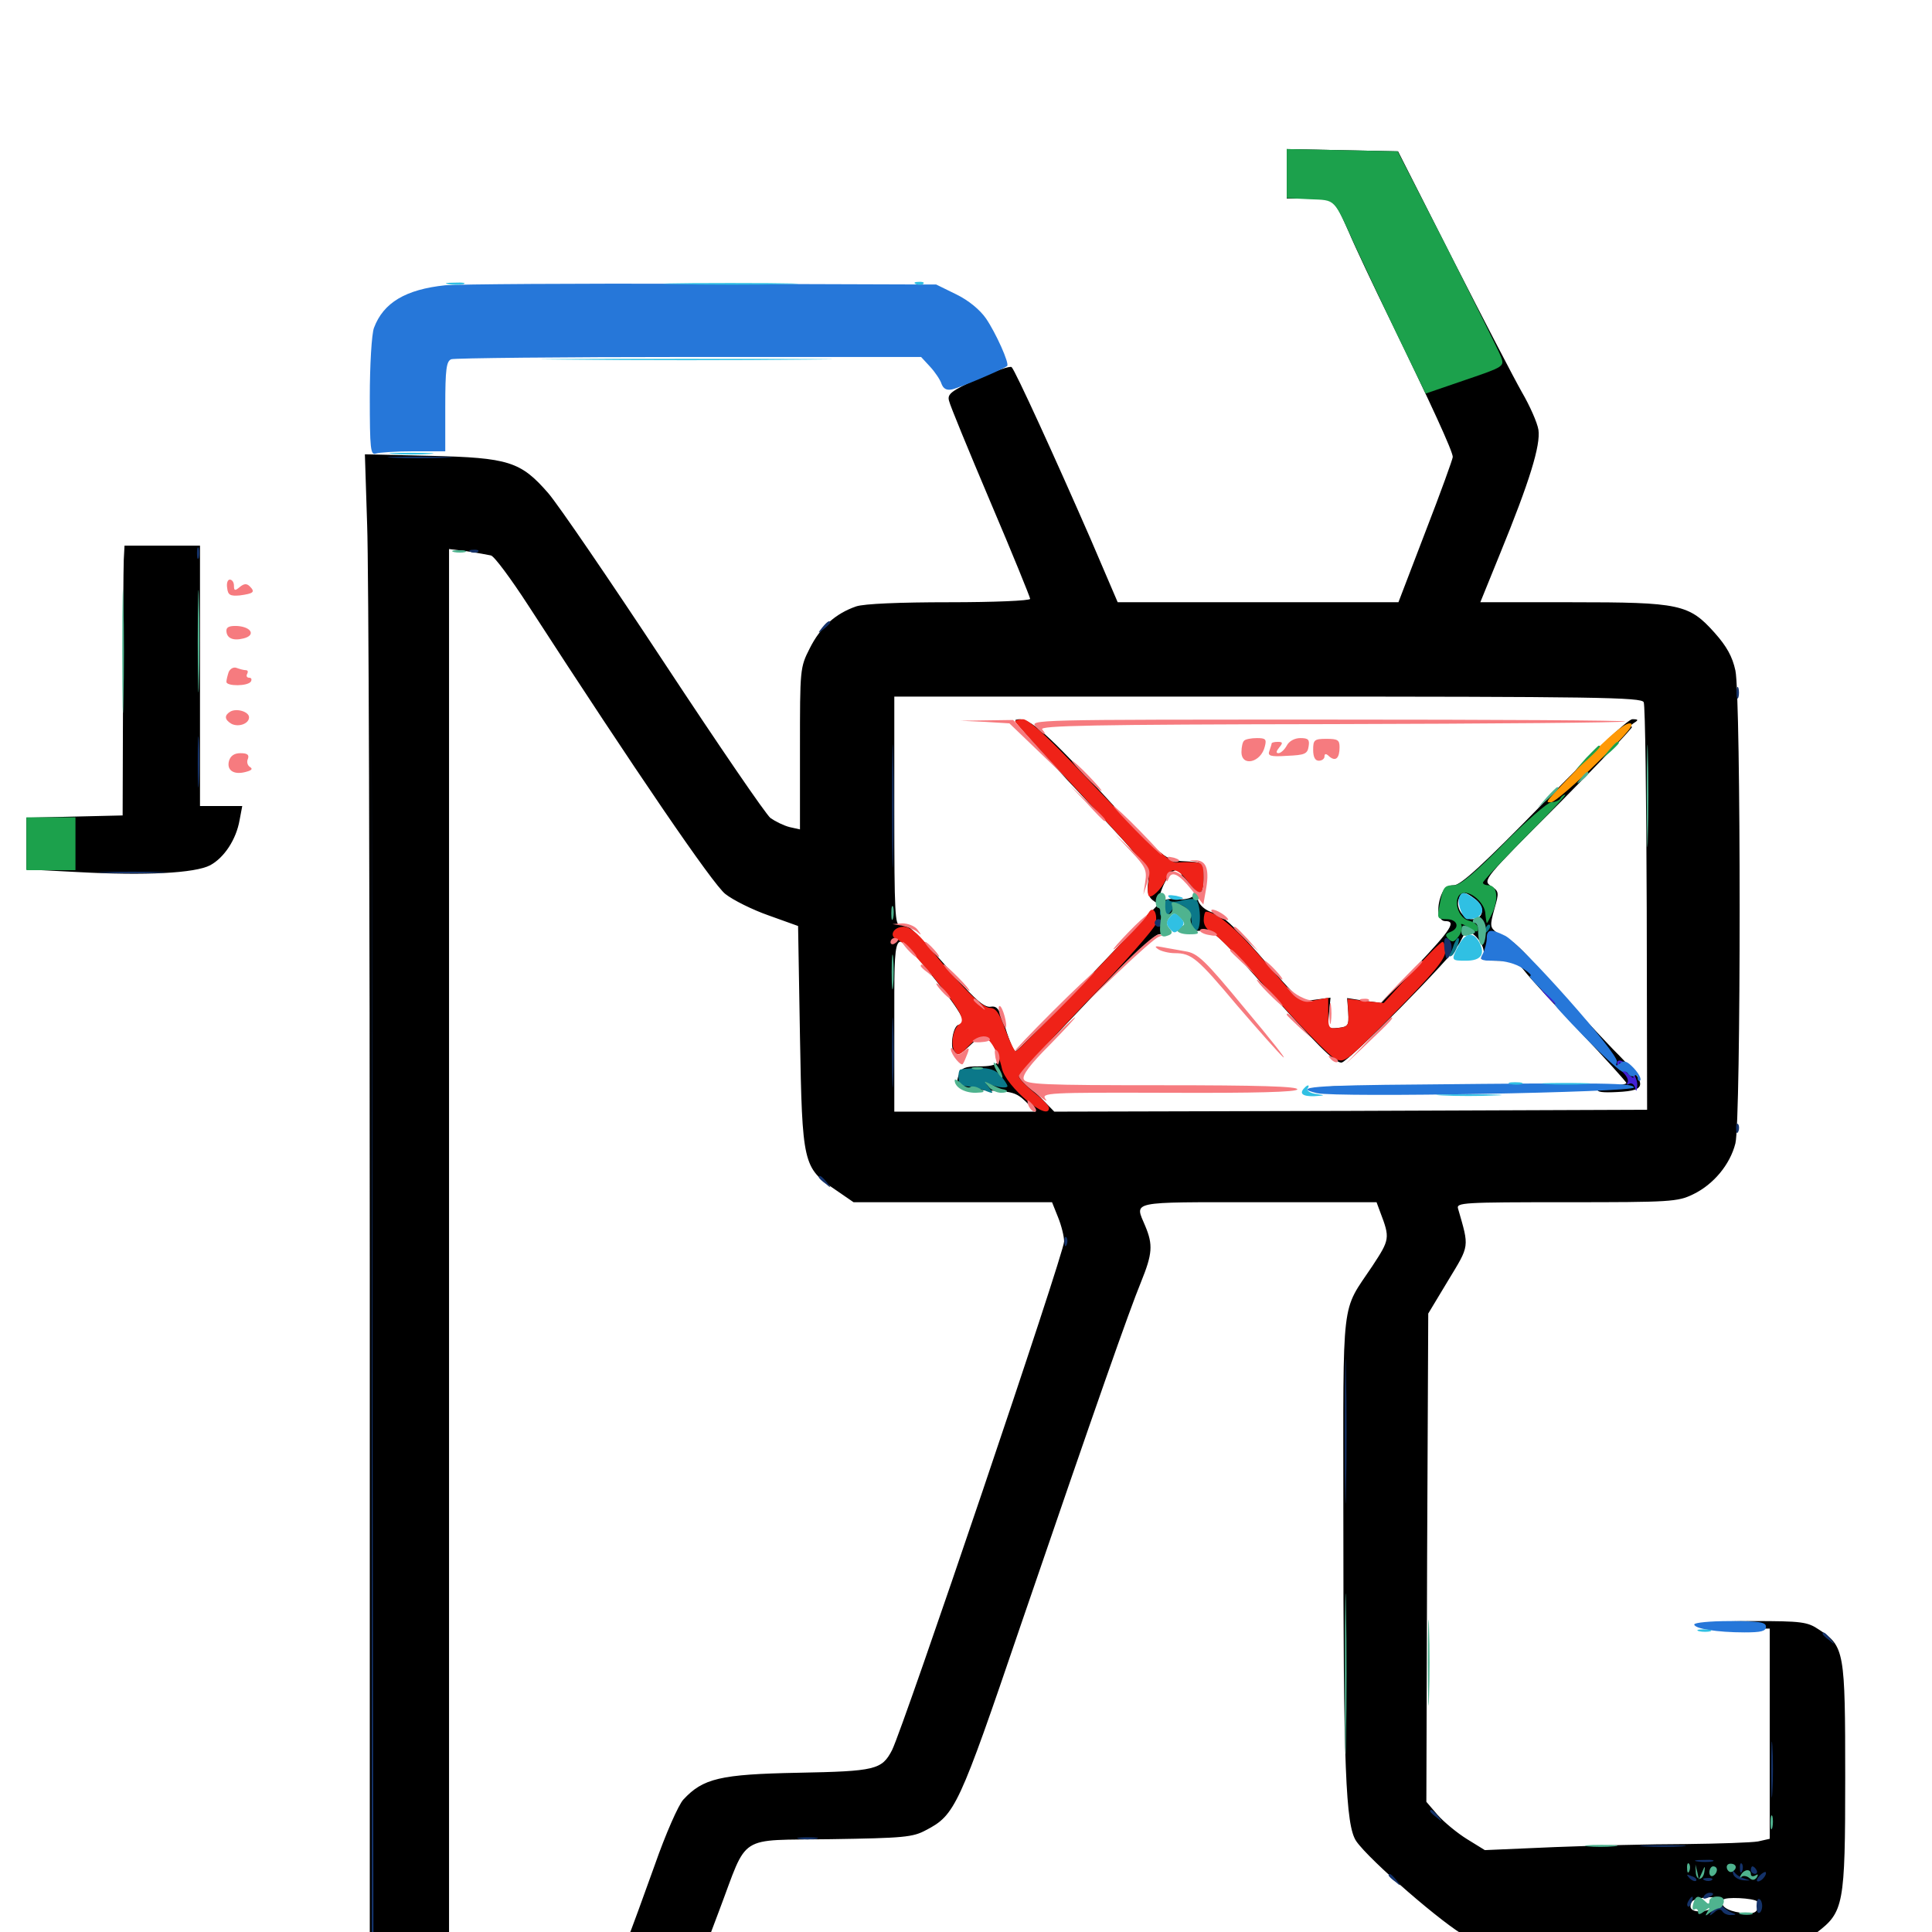 <svg xmlns="http://www.w3.org/2000/svg" viewBox="0 -1000 1000 1000">
	<path fill="#000000" d="M666.016 -909.961V-897.266H677.539C690.625 -897.266 690.43 -897.266 698.242 -879.688C701.172 -872.656 711.133 -851.562 720.312 -832.812C740.43 -791.406 751.953 -766.406 751.953 -763.477C751.953 -762.5 745.703 -745.117 737.891 -725L723.828 -688.281H651.172H578.516L564.453 -721.094C546.289 -762.695 525.586 -808.008 523.633 -809.961C522.852 -810.742 515.039 -808.008 506.25 -804.102C492.383 -797.656 490.234 -796.094 491.211 -792.578C491.602 -790.43 501.367 -766.797 512.695 -740.039C524.023 -713.477 533.203 -690.82 533.203 -690.039C533.203 -689.062 514.453 -688.281 491.406 -688.281C465.43 -688.281 447.266 -687.5 443.164 -686.133C432.422 -682.422 424.609 -675.391 419.141 -664.453C414.062 -654.492 414.062 -653.711 414.062 -612.5V-570.703L408.789 -571.875C405.664 -572.656 401.367 -574.805 398.828 -576.562C396.484 -578.32 371.68 -614.648 343.75 -657.031C315.82 -699.414 288.867 -738.867 283.789 -744.727C269.531 -761.133 263.281 -763.086 222.852 -764.062L188.867 -764.844L190.039 -728.125C190.82 -707.812 191.406 -531.836 191.406 -337.305V16.797H211.914H232.422V-349.609V-715.82L241.797 -714.648C246.875 -713.867 252.344 -712.891 254.102 -712.5C255.859 -712.109 264.648 -700.195 273.633 -686.328C329.297 -600.391 368.945 -542.383 375.391 -537.305C379.297 -534.18 389.453 -529.102 397.852 -526.172L413.086 -520.703L414.062 -463.477C415.234 -397.461 415.625 -395.508 432.422 -384.18L441.797 -377.734H493.164H544.531L547.656 -369.922C549.414 -365.625 550.781 -359.961 550.781 -357.422C550.781 -351.367 467.773 -106.25 461.719 -94.141C456.445 -83.984 453.125 -83.203 413.086 -82.422C372.656 -81.641 363.867 -79.492 353.711 -68.555C351.172 -65.82 344.531 -50.781 338.867 -34.57C333.203 -18.75 326.758 -0.977 324.414 4.688C319.336 17.383 319.531 17.383 344.141 16.406L362.109 15.82L372.266 -11.133C387.5 -51.367 381.055 -47.266 430.078 -48.047C467.773 -48.633 472.461 -49.023 479.297 -52.734C494.336 -60.547 496.289 -64.648 528.125 -158.203C567.773 -274.023 584.375 -321.289 590.625 -336.523C596.484 -350.977 596.875 -355.664 592.773 -365.43C587.305 -378.516 583.594 -377.734 651.172 -377.734H712.5L714.453 -372.461C719.531 -359.18 719.336 -358.398 710.352 -344.727C693.945 -320.117 695.312 -331.25 695.312 -217.188C695.312 -84.57 696.484 -55.273 701.953 -47.07C708.594 -37.305 748.047 -3.125 758.984 2.344L768.945 7.227L850.977 6.641L933.008 6.055L940.234 0.391C954.297 -10.352 955.078 -13.672 955.078 -79.883C955.078 -145.312 954.688 -147.852 941.602 -156.445C935.547 -160.547 932.812 -160.938 907.031 -160.938C890.625 -160.938 878.711 -160.156 877.93 -158.984C877.148 -157.812 883.789 -157.031 896.289 -157.031H916.016V-102.539V-48.242L909.961 -46.875C906.641 -46.289 889.648 -45.703 872.266 -45.508C855.078 -45.508 824.609 -44.727 804.688 -43.945L768.555 -42.383L759.375 -48.047C754.297 -51.172 747.461 -56.836 744.141 -60.547L738.281 -67.383L738.672 -193.75L739.258 -320.117L749.609 -337.305C760.742 -355.664 760.547 -354.102 754.688 -374.414C753.711 -377.539 757.227 -377.734 810.742 -377.734C864.648 -377.734 868.359 -377.93 876.367 -381.836C886.914 -386.914 895.508 -397.266 898.242 -408.203C901.172 -419.727 901.172 -639.453 898.242 -652.93C896.68 -660.156 893.75 -665.43 887.5 -672.461C874.219 -687.305 869.531 -688.281 813.477 -688.281H766.211L776.367 -713.281C791.797 -750.977 797.461 -769.531 796.289 -777.539C795.703 -781.25 791.797 -790.039 787.695 -797.07C783.594 -804.297 767.578 -835.156 751.953 -865.82L723.633 -921.68L694.922 -922.266L666.016 -922.852ZM850.781 -636.523C851.562 -634.961 852.148 -586.719 852.344 -529.492L852.539 -425.586L699.219 -425L545.703 -424.609L536.328 -434.18L526.953 -443.75L561.523 -480.078C581.445 -500.977 597.656 -516.406 599.805 -516.406C602.148 -516.406 603.516 -518.164 603.906 -521.875C604.297 -525.977 605.664 -527.344 609.961 -527.734C614.062 -528.32 615.234 -527.539 615.234 -524.414C615.234 -522.461 614.062 -520.117 612.891 -519.727C609.961 -518.555 615.625 -517.773 623.438 -518.359C627.734 -518.555 632.422 -514.258 652.539 -491.602C681.836 -458.984 690.625 -450 694.336 -450C697.656 -450 751.758 -504.688 755.469 -511.914C759.375 -519.336 759.18 -519.336 762.891 -516.211C767.383 -512.5 769.531 -506.055 766.797 -504.297C765.625 -503.516 769.141 -502.734 774.805 -502.734C783.398 -502.734 785.547 -501.953 789.062 -497.461C791.406 -494.336 804.102 -480.469 817.578 -466.211C830.859 -452.148 841.797 -440.039 841.797 -439.453C841.797 -438.867 838.867 -438.281 835.156 -438.281C831.445 -438.281 827.734 -437.305 827.148 -436.133C826.172 -434.766 829.688 -434.375 837.109 -434.766C853.32 -435.547 853.125 -438.672 834.961 -456.836C826.953 -465.234 812.305 -480.859 802.539 -491.992C783.398 -513.867 779.297 -516.992 780.273 -509.375C780.664 -505.469 779.883 -504.688 776.562 -505.078C771.289 -505.859 769.531 -514.453 774.805 -514.453C778.125 -514.648 778.125 -514.648 774.609 -517.383C771.289 -519.922 771.094 -520.898 773.438 -529.297C775.977 -538.086 775.977 -538.672 771.68 -541.406C767.383 -544.336 767.969 -545.117 807.031 -584.18C828.711 -606.055 845.703 -623.828 844.727 -623.828C843.555 -623.828 844.141 -624.805 845.703 -625.781C848.242 -627.344 848.047 -627.734 844.922 -627.734C842.578 -627.734 825 -611.133 799.219 -584.766C767.773 -552.539 756.055 -541.797 752.539 -541.797C749.414 -541.797 747.266 -540.234 745.898 -536.523C743.359 -529.688 744.336 -523.242 748.047 -523.242C753.906 -523.242 751.172 -518.945 733.203 -500L714.844 -480.859L706.055 -482.031L697.266 -483.398L697.852 -475.977C698.242 -469.141 697.852 -468.555 692.578 -467.969C687.109 -467.383 687.109 -467.383 687.891 -475.391L688.672 -483.594L681.055 -482.617C672.461 -481.445 674.219 -480.078 650.391 -507.422C638.867 -520.508 632.031 -526.758 628.32 -527.539C622.461 -528.711 617.773 -534.766 621.094 -536.914C622.07 -537.5 623.047 -541.602 623.047 -545.898C623.047 -553.906 623.242 -553.711 611.328 -554.297C603.125 -554.688 599.023 -558.203 567.578 -592.578C539.648 -622.852 531.445 -629.492 525.586 -627.344C524.609 -627.148 539.844 -609.57 559.57 -588.672C593.945 -551.953 595.117 -550.391 594.336 -543.75C593.555 -538.867 594.336 -535.938 596.484 -534.18C598.633 -532.422 599.609 -532.227 599.805 -533.789C600.586 -540.43 605.664 -549.609 608.789 -549.609C610.156 -549.609 611.328 -548.828 611.328 -548.047C611.328 -547.07 613.281 -544.336 615.43 -541.992C618.945 -538.281 619.141 -537.109 616.992 -535.742C615.43 -534.766 611.719 -534.18 608.594 -534.57C605.078 -535.156 601.758 -534.18 599.805 -532.227C598.047 -530.469 581.055 -512.5 561.914 -492.383C542.578 -472.266 526.367 -455.859 525.586 -455.859C524.805 -455.859 522.461 -461.133 520.508 -467.578C517.383 -477.734 516.211 -479.492 512.695 -478.906C509.57 -478.516 505.078 -482.227 494.922 -493.945C473.242 -518.75 468.945 -522.852 465.82 -521.484C463.281 -520.508 462.891 -527.93 462.891 -579.883V-639.453H656.25C826.953 -639.453 849.805 -639.062 850.781 -636.523ZM763.867 -534.375C768.945 -530.078 767.773 -524.219 761.914 -524.219C757.227 -524.219 753.32 -530.469 755.078 -534.766C756.641 -538.867 758.398 -538.672 763.867 -534.375ZM478.906 -499.414C497.656 -476.172 501.562 -469.531 496.289 -469.531C493.359 -469.531 491.406 -457.812 493.945 -455.273C495.508 -453.711 497.656 -454.688 501.562 -458.398C508.594 -465.234 510.938 -465.039 514.648 -457.812C518.75 -450 517.188 -448.047 506.641 -448.047C499.414 -448.047 497.656 -447.266 496.289 -443.75C495.312 -441.211 495.117 -438.477 496.094 -437.695C496.875 -436.914 503.711 -435.938 511.523 -435.547C523.828 -435.156 526.172 -434.375 530.859 -429.883L536.133 -424.609H499.414H462.891V-469.531C462.891 -521.094 462.305 -519.922 478.906 -499.414ZM890.234 -31.641C890.82 -35.547 890.039 -35.938 883.008 -35.938C876.367 -35.938 875 -35.352 875 -32.031C875 -27.93 875.195 -27.93 884.375 -27.539C888.477 -27.344 889.844 -28.32 890.234 -31.641ZM895.703 -32.031C895.703 -36.523 895.703 -36.328 893.945 -34.57C891.992 -32.812 892.188 -28.125 894.141 -28.125C894.922 -28.125 895.703 -29.883 895.703 -32.031ZM902.148 -32.617C902.148 -29.492 901.953 -29.492 900.391 -33.008C898.828 -36.719 898.633 -36.719 898.633 -32.812C898.438 -29.883 899.805 -28.32 903.32 -27.734C906.055 -27.148 908.203 -27.539 908.203 -28.32C908.203 -29.297 907.227 -30.078 906.055 -30.078C905.078 -30.078 904.492 -30.859 905.273 -31.836C905.859 -32.812 905.469 -34.18 904.297 -34.961C903.32 -35.547 902.344 -34.57 902.148 -32.617ZM911.719 -29.102C912.305 -29.688 911.719 -31.25 910.352 -32.617C908.398 -34.375 908.203 -34.18 909.375 -31.445C909.961 -29.492 911.133 -28.516 911.719 -29.102ZM888.281 -14.844C887.5 -10.547 875 -8.789 875 -13.281C875 -16.406 876.953 -17.383 884.18 -17.969C887.695 -18.164 888.867 -17.578 888.281 -14.844ZM909.57 -15.82C910.156 -15.234 910.156 -13.281 909.57 -11.719C908.789 -9.766 906.445 -9.18 900.977 -9.961C893.75 -10.938 890.039 -13.672 891.797 -16.602C892.773 -18.359 907.617 -17.578 909.57 -15.82ZM721.289 -436.133L688.477 -437.695H730.469C757.617 -437.891 769.141 -437.305 763.281 -436.328C758.203 -435.352 739.258 -435.352 721.289 -436.133ZM64.062 -710.352C63.867 -706.25 63.672 -674.805 63.672 -640.43L63.477 -577.93L38.672 -577.344L13.672 -576.758V-563.477V-550L40.039 -548.633C75.391 -546.68 100.977 -548.047 108.789 -552.148C116.016 -556.055 122.266 -565.43 124.023 -575.586L125.391 -582.812H114.453H103.516V-650.195V-717.578H83.984H64.453Z"/>
	<path fill="#ff9906" d="M820.703 -606.445C798.242 -583.203 799.609 -584.766 802.93 -584.766C804.492 -584.766 815.234 -593.945 826.758 -605.273C842.969 -621.094 846.875 -625.781 843.359 -625.586C840.43 -625.391 832.617 -618.75 820.703 -606.445Z"/>
	<path fill="#ef2218" d="M525.391 -626.562C525.391 -625.977 541.211 -608.594 560.547 -587.891C594.922 -550.781 595.508 -550 594.336 -542.969C593.75 -538.867 594.141 -535.938 595.117 -535.938C597.461 -535.938 602.539 -541.602 604.102 -546.289C605.859 -551.367 609.961 -550.391 614.844 -543.75C620.703 -535.742 623.047 -536.328 623.047 -545.703C623.047 -552.93 622.656 -553.516 617.773 -553.711C614.648 -553.906 610.742 -553.711 608.789 -553.516C605.273 -553.32 593.359 -564.648 554.297 -605.859C540.82 -619.922 532.031 -627.734 529.492 -627.734C527.148 -627.734 525.391 -627.148 525.391 -626.562ZM594.531 -527.539C592.188 -523.438 527.344 -455.859 525.781 -455.859C525 -455.859 522.656 -460.938 520.312 -467.188C517.188 -475.781 515.43 -478.32 512.305 -478.32C508.203 -478.516 497.656 -489.062 479.688 -511.133C474.805 -517.188 470.703 -520.312 467.773 -520.312C462.109 -520.312 459.766 -515.039 464.844 -513.477C468.75 -512.305 493.164 -483.203 496.68 -475.781C498.242 -472.461 498.242 -470.898 496.68 -469.922C493.359 -467.969 491.797 -459.18 494.141 -455.859C495.703 -453.32 496.875 -453.711 501.172 -458.398C503.906 -461.328 507.422 -463.672 509.18 -463.281C512.5 -462.5 516.797 -455.273 518.555 -447.07C520.508 -437.695 542.969 -418.75 542.969 -426.562C542.969 -427.539 539.453 -431.25 535.156 -434.57C530.859 -438.086 527.344 -441.797 527.344 -442.773C527.344 -443.75 542.969 -460.938 562.109 -481.055C581.445 -500.977 597.461 -519.336 598.047 -521.484C599.414 -527.148 596.875 -531.641 594.531 -527.539ZM623.047 -523.633C623.047 -521.094 624.805 -518.555 627.344 -517.383C629.883 -516.211 643.945 -501.758 658.594 -485.156C673.438 -468.555 687.891 -453.711 690.82 -452.148C695.898 -449.609 696.289 -449.805 722.07 -475.977C741.992 -496.289 748.047 -503.516 748.047 -507.422C748.047 -510.156 747.461 -512.5 746.68 -512.5C745.703 -512.5 738.672 -505.273 730.664 -496.68L716.211 -480.859L706.836 -481.836L697.461 -483.008L697.852 -475.781C698.242 -469.141 697.656 -468.555 692.969 -467.969C687.695 -467.383 687.5 -467.773 687.5 -475.391V-483.594L680.273 -482.227C672.852 -481.055 672.852 -481.055 655.273 -501.562C640.43 -518.945 629.688 -528.125 624.219 -528.125C623.633 -528.125 623.047 -526.172 623.047 -523.633Z"/>
	<path fill="#1ca14c" d="M666.016 -910.156V-897.461L677.93 -896.875C691.602 -896.289 690.039 -897.852 701.367 -872.852C705.859 -863.281 715.82 -841.992 723.633 -825.781L737.891 -796.289L758.398 -803.32C778.516 -810.156 778.711 -810.352 776.953 -815.234C775.977 -817.969 763.477 -842.969 749.414 -870.898L723.438 -921.68L694.727 -922.266L666.016 -922.852ZM832.812 -611.719L829.102 -607.227L833.594 -610.938C835.938 -613.086 837.891 -615.039 837.891 -615.43C837.891 -616.992 836.328 -615.82 832.812 -611.719ZM821.094 -607.812L815.43 -601.367L821.875 -607.031C827.734 -612.5 829.102 -614.062 827.539 -614.062C827.148 -614.062 824.414 -611.133 821.094 -607.812ZM807.617 -586.719C807.031 -585.742 804.883 -584.766 802.93 -584.766C801.172 -584.766 790.039 -575.195 778.32 -563.281C763.672 -548.438 755.859 -541.797 752.734 -541.797C747.461 -541.797 746.875 -541.016 745.117 -531.445C743.75 -524.609 743.945 -524.219 748.828 -524.219C754.492 -524.219 755.859 -519.531 750.586 -517.578C748.047 -516.602 747.852 -515.82 749.805 -513.867C751.758 -512.109 752.734 -512.305 754.883 -515.234C756.445 -517.188 757.031 -519.922 756.445 -521.094C755.664 -522.266 757.227 -521.875 759.961 -519.922C764.062 -517.383 765.039 -517.188 765.039 -519.531C765.039 -521.094 762.891 -522.852 760.352 -523.438C753.32 -525.195 751.562 -538.086 758.398 -537.891C762.695 -537.695 768.164 -532.227 768.75 -527.734C768.945 -525.195 769.336 -522.852 769.531 -522.266C769.531 -521.68 770.898 -524.219 772.656 -527.93C775.781 -535.352 774.805 -541.797 770.312 -541.797C768.75 -541.797 767.578 -542.383 767.578 -543.164C767.578 -543.945 777.539 -554.492 789.453 -566.602C801.562 -578.711 810.938 -588.672 810.156 -588.672C809.375 -588.672 808.203 -587.891 807.617 -586.719ZM13.672 -563.281V-549.609H26.367H39.062V-563.281V-576.953H26.367H13.672Z"/>
	<path fill="#143269" d="M203.516 -763.086C196.289 -763.477 202.734 -763.672 217.773 -763.672C232.812 -763.672 238.672 -763.281 230.859 -763.086C223.047 -762.695 210.742 -762.695 203.516 -763.086ZM101.953 -713.672C101.953 -710.938 102.344 -709.961 102.93 -711.328C103.32 -712.5 103.32 -714.844 102.93 -716.211C102.344 -717.383 101.953 -716.406 101.953 -713.672ZM243.75 -714.258C242.188 -714.844 242.773 -715.43 244.922 -715.43C247.07 -715.625 248.242 -715.039 247.461 -714.453C246.875 -713.867 245.117 -713.672 243.75 -714.258ZM425.586 -675.195C423.047 -672.07 423.242 -671.875 426.367 -674.414C428.125 -675.781 429.688 -677.344 429.688 -677.734C429.688 -679.297 428.125 -678.32 425.586 -675.195ZM898.828 -641.406C898.828 -638.672 899.219 -637.695 899.805 -639.062C900.195 -640.234 900.195 -642.578 899.805 -643.945C899.219 -645.117 898.828 -644.141 898.828 -641.406ZM461.719 -582.812C461.719 -554.297 462.109 -542.773 462.305 -557.031C462.695 -571.094 462.695 -594.531 462.305 -608.789C462.109 -622.852 461.719 -611.328 461.719 -582.812ZM102.344 -605.273C102.344 -593.555 102.539 -588.867 102.93 -595.117C103.32 -601.367 103.32 -610.938 102.93 -616.602C102.539 -622.266 102.344 -617.188 102.344 -605.273ZM192.383 -301.172V15.82L211.523 16.016H230.469L211.914 15.43L193.359 14.648L192.773 -301.562L192.383 -617.969ZM54.297 -548.242C46.484 -548.438 52.734 -548.828 68.359 -548.828C83.984 -548.828 90.234 -548.438 82.617 -548.242C74.805 -547.852 61.914 -547.852 54.297 -548.242ZM597.656 -522.266C597.656 -521.289 598.633 -520.312 599.609 -520.312C600.781 -520.312 601.562 -521.289 601.562 -522.266C601.562 -523.438 600.781 -524.219 599.609 -524.219C598.633 -524.219 597.656 -523.438 597.656 -522.266ZM747.656 -508.398C748.438 -503.32 748.828 -502.734 750.391 -505.469C752.344 -508.984 751.172 -514.453 748.438 -514.453C747.461 -514.453 747.266 -511.719 747.656 -508.398ZM461.719 -454.883C461.719 -438.867 462.109 -432.422 462.305 -440.82C462.695 -449.219 462.695 -462.305 462.305 -470.117C462.109 -477.93 461.719 -471.094 461.719 -454.883ZM898.633 -415.625C898.633 -413.477 899.219 -412.891 899.805 -414.453C900.391 -415.82 900.195 -417.578 899.609 -418.164C899.023 -418.945 898.438 -417.773 898.633 -415.625ZM423.828 -390.625C423.828 -390.234 425.391 -388.672 427.344 -387.305C430.273 -384.766 430.469 -384.961 427.93 -388.086C425.391 -391.211 423.828 -392.188 423.828 -390.625ZM550.977 -357.031C550.977 -354.883 551.562 -354.297 552.148 -355.859C552.734 -357.227 552.539 -358.984 551.953 -359.57C551.367 -360.352 550.781 -359.18 550.977 -357.031ZM696.094 -259.57C696.094 -226.367 696.484 -212.305 696.68 -228.711C697.07 -244.922 697.07 -272.266 696.68 -289.258C696.484 -306.25 696.094 -292.969 696.094 -259.57ZM943.359 -154.297C943.359 -153.906 944.922 -152.344 946.875 -150.977C949.805 -148.438 950 -148.633 947.461 -151.758C944.922 -154.883 943.359 -155.859 943.359 -154.297ZM916.797 -83.789C916.797 -70.898 916.992 -65.82 917.383 -72.656C917.773 -79.297 917.773 -89.844 917.383 -96.094C916.992 -102.148 916.797 -96.68 916.797 -83.789ZM740.234 -62.5C740.234 -62.109 741.797 -60.547 743.75 -59.18C746.68 -56.641 746.875 -56.836 744.336 -59.961C741.797 -63.086 740.234 -64.062 740.234 -62.5ZM413.672 -48.242C411.133 -48.633 413.086 -49.023 417.969 -49.023C422.852 -49.023 424.805 -48.633 422.461 -48.242C419.922 -47.852 416.016 -47.852 413.672 -48.242ZM851.172 -44.336C845.508 -44.727 849.609 -44.922 860.352 -44.922C871.094 -44.922 875.781 -44.727 870.703 -44.336C865.625 -43.945 856.836 -43.945 851.172 -44.336ZM878.516 -36.523C875.977 -36.914 877.539 -37.305 881.836 -37.305C886.133 -37.5 888.086 -37.109 886.328 -36.523C884.375 -36.133 880.859 -36.133 878.516 -36.523ZM900.586 -32.812C900.586 -30.664 901.172 -30.078 901.758 -31.641C902.344 -33.008 902.148 -34.766 901.562 -35.352C900.977 -36.133 900.391 -34.961 900.586 -32.812ZM906.25 -32.031C906.25 -31.055 907.227 -30.078 908.398 -30.078C909.375 -30.078 909.766 -31.055 909.18 -32.031C908.594 -33.203 907.617 -33.984 907.031 -33.984C906.641 -33.984 906.25 -33.203 906.25 -32.031ZM897.07 -30.078C897.461 -28.516 899.805 -26.953 902.539 -26.758C906.25 -26.562 906.445 -26.562 903.32 -27.539C901.172 -28.125 898.633 -29.492 897.852 -30.859C896.68 -32.227 896.484 -32.031 897.07 -30.078ZM910.547 -28.906C909.18 -27.344 908.984 -26.172 909.961 -26.172C911.914 -26.172 914.844 -29.883 913.867 -31.055C913.477 -31.25 911.914 -30.469 910.547 -28.906ZM718.75 -29.297C718.75 -28.906 720.312 -27.344 722.266 -25.977C725.195 -23.438 725.391 -23.633 722.852 -26.758C720.312 -29.883 718.75 -30.859 718.75 -29.297ZM874.414 -27.93C872.656 -29.883 872.852 -30.078 875.586 -28.906C877.539 -28.32 878.516 -27.148 877.93 -26.562C877.344 -25.977 875.781 -26.562 874.414 -27.93ZM882.422 -26.758C880.859 -27.344 881.445 -27.93 883.594 -27.93C885.742 -28.125 886.914 -27.539 886.133 -26.953C885.547 -26.367 883.789 -26.172 882.422 -26.758ZM881.836 -18.359C881.25 -17.188 882.031 -16.992 883.594 -17.578C887.109 -18.945 887.695 -20.312 884.961 -20.312C883.789 -20.312 882.422 -19.531 881.836 -18.359ZM874.023 -16.211C873.242 -15.039 873.047 -13.867 873.633 -13.281C874.023 -12.695 875 -13.672 875.586 -15.43C876.953 -18.75 875.781 -19.336 874.023 -16.211ZM909.18 -13.477C909.18 -10.938 909.766 -9.375 910.742 -9.961C911.523 -10.352 912.109 -11.914 912.109 -13.477C912.109 -15.039 911.523 -16.602 910.742 -16.992C909.766 -17.578 909.18 -16.016 909.18 -13.477ZM886.719 -11.914C884.375 -8.008 884.375 -7.812 887.305 -10.156C889.258 -11.914 890.625 -12.109 891.602 -10.547C892.188 -9.57 894.336 -8.594 896.094 -8.789C898.828 -8.789 898.828 -9.18 896.484 -9.961C894.922 -10.547 892.578 -12.109 891.406 -13.477C889.844 -15.625 888.867 -15.234 886.719 -11.914ZM322.07 15.43C321.094 14.453 324.219 14.258 328.711 14.844C336.719 15.625 336.719 15.82 330.273 16.406C326.758 16.797 323.047 16.406 322.07 15.43Z"/>
	<path fill="#f67b7f" d="M117.578 -695.703C117.969 -691.992 119.141 -691.406 124.023 -691.797C131.25 -692.773 132.227 -693.555 129.297 -696.484C127.734 -698.047 126.367 -698.047 124.023 -696.094C121.68 -694.141 121.094 -694.141 121.094 -696.875C121.094 -698.633 120.117 -700 118.945 -700C117.773 -700 117.188 -698.047 117.578 -695.703ZM117.188 -673.633C117.188 -669.727 120.508 -668.164 125.977 -669.531C132.422 -671.094 130.273 -675.391 123.047 -675.977C119.141 -676.172 117.188 -675.586 117.188 -673.633ZM118.359 -652.148C117.773 -650.391 117.188 -648.047 117.188 -647.07C117.188 -644.727 128.32 -644.727 129.883 -647.266C130.469 -648.438 130.078 -649.219 128.906 -649.219C127.734 -649.219 127.344 -650.195 127.93 -651.172C128.516 -652.344 128.32 -653.125 127.148 -653.125C126.172 -653.125 124.023 -653.711 122.461 -654.297C120.898 -654.883 119.141 -653.906 118.359 -652.148ZM125 -650.391C125 -650.781 124.219 -651.172 123.047 -651.172C122.07 -651.172 121.094 -650.195 121.094 -649.023C121.094 -648.047 122.07 -647.656 123.047 -648.242C124.219 -648.828 125 -649.805 125 -650.391ZM119.141 -631.641C116.016 -629.688 116.211 -627.539 119.727 -625.391C123.438 -623.438 128.906 -625.391 128.906 -628.711C128.906 -631.641 122.461 -633.594 119.141 -631.641ZM509.766 -626.367L522.461 -625.586L537.109 -611.523L551.758 -597.461L538.086 -612.305L524.414 -627.344L510.742 -627.148L497.07 -626.953ZM536.133 -623.828C540.039 -619.531 542.773 -618.359 539.453 -622.461C537.695 -624.414 565.625 -625 688.672 -625.195C772.07 -625.391 840.625 -625.977 841.211 -626.562C841.797 -627.148 772.656 -627.539 687.5 -627.539C533.984 -627.539 532.812 -627.539 536.133 -623.828ZM643.945 -616.602C643.164 -616.016 642.578 -613.281 642.578 -610.742C642.578 -602.93 652.734 -605.273 654.688 -613.672C655.664 -617.383 655.078 -617.969 650.586 -617.969C647.656 -617.969 644.531 -617.383 643.945 -616.602ZM666.016 -614.062C664.844 -611.914 662.891 -610.156 661.719 -610.156C660.352 -610.156 660.547 -611.133 662.109 -613.086C664.062 -615.43 664.062 -616.016 661.328 -616.016C659.57 -616.016 658.203 -615.625 658.203 -615.234C658.203 -614.844 657.617 -613.086 657.031 -611.328C656.055 -608.789 657.422 -608.203 666.211 -608.789C675.391 -609.18 676.758 -609.766 677.344 -613.672C677.93 -617.188 677.148 -617.969 673.047 -617.969C670.117 -617.969 667.188 -616.406 666.016 -614.062ZM679.688 -611.914C679.688 -608.203 680.664 -606.25 682.617 -606.25C684.18 -606.25 685.547 -607.227 685.547 -608.398C685.547 -609.961 686.328 -610.156 688.086 -608.398C691.406 -605.664 693.359 -607.617 693.359 -613.281C693.359 -616.992 692.383 -617.578 686.523 -617.578C680.273 -617.578 679.688 -616.992 679.688 -611.914ZM118.555 -606.25C117.188 -601.367 120.898 -598.828 126.953 -600.391C130.078 -601.172 131.055 -601.953 129.492 -602.93C128.125 -603.711 127.539 -605.664 128.32 -607.227C129.102 -609.375 127.93 -610.156 124.414 -610.156C121.289 -610.156 119.336 -608.789 118.555 -606.25ZM561.523 -598.438C565.625 -594.141 569.531 -590.625 570.117 -590.625C570.703 -590.625 567.578 -594.141 563.477 -598.438C559.375 -602.734 555.469 -606.25 554.883 -606.25C554.297 -606.25 557.422 -602.734 561.523 -598.438ZM562.5 -584.375C567.188 -579.102 571.289 -575 571.68 -575C573.242 -575 571.68 -576.758 563.086 -584.766L553.711 -593.555ZM587.891 -570.117C594.727 -563.086 600.977 -557.422 601.367 -557.422C601.953 -557.422 596.68 -563.086 589.844 -570.117C583.008 -577.148 576.758 -582.812 576.367 -582.812C575.781 -582.812 581.055 -577.148 587.891 -570.117ZM585.547 -559.18C592.773 -551.562 593.75 -549.609 592.773 -543.555L591.797 -536.914L593.945 -543.555C595.898 -550 595.703 -550.586 586.523 -559.18L577.148 -568.164ZM605.078 -555.078C606.055 -554.102 608.203 -553.516 609.57 -553.906C611.133 -554.492 610.156 -555.273 607.617 -556.055C604.297 -556.836 603.516 -556.641 605.078 -555.078ZM618.75 -554.102C622.266 -553.32 623.047 -551.953 623.047 -545.508C623.047 -536.328 620.898 -535.938 614.648 -543.945C609.766 -550.195 603.32 -550.781 603.711 -545.312C603.711 -543.359 604.102 -543.359 604.883 -545.312C606.445 -549.414 610.156 -547.656 616.602 -539.648L622.852 -531.836L624.023 -538.477C626.172 -549.609 624.609 -554.492 619.141 -554.688C614.844 -554.883 614.844 -554.688 618.75 -554.102ZM626.953 -528.711C626.953 -527.93 629.102 -526.172 631.836 -524.805C634.57 -523.633 636.328 -523.438 635.547 -524.414C633.984 -526.953 626.953 -530.469 626.953 -528.711ZM583.984 -517.383C579.297 -512.5 575.781 -508.594 576.367 -508.594C576.953 -508.594 581.25 -512.5 585.938 -517.383C590.625 -522.266 594.141 -526.172 593.555 -526.172C592.969 -526.172 588.672 -522.266 583.984 -517.383ZM466.797 -520.898C469.531 -520.312 473.047 -518.945 474.609 -517.773C477.148 -515.625 477.148 -515.82 474.805 -518.945C473.438 -520.703 469.922 -522.07 466.992 -522.07L461.914 -521.68ZM621.094 -518.359C621.094 -517.578 623.242 -516.406 625.977 -516.016C628.516 -515.43 630.273 -515.625 629.883 -516.406C628.516 -518.555 621.094 -520.312 621.094 -518.359ZM638.672 -519.727C638.672 -519.336 641.602 -516.602 645.117 -513.281L651.367 -507.617L645.703 -514.062C640.234 -519.922 638.672 -521.289 638.672 -519.727ZM579.102 -498.438L561.523 -480.273L579.102 -497.07C588.867 -506.445 598.047 -514.453 599.609 -515.039C602.148 -516.016 602.148 -516.211 599.609 -516.211C597.852 -516.406 588.672 -508.203 579.102 -498.438ZM460.938 -512.305C460.938 -513.477 461.914 -514.453 462.891 -514.453C464.062 -514.453 464.844 -514.062 464.844 -513.672C464.844 -513.086 464.062 -512.109 462.891 -511.523C461.914 -510.938 460.938 -511.328 460.938 -512.305ZM469.727 -508.594C471.68 -506.445 473.633 -504.688 474.219 -504.688C474.805 -504.688 473.633 -506.445 471.68 -508.594C469.727 -510.742 467.773 -512.5 467.188 -512.5C466.602 -512.5 467.773 -510.742 469.727 -508.594ZM481.445 -508.594C483.398 -506.445 485.352 -504.688 485.938 -504.688C486.523 -504.688 485.352 -506.445 483.398 -508.594C481.445 -510.742 479.492 -512.5 478.906 -512.5C478.32 -512.5 479.492 -510.742 481.445 -508.594ZM599.609 -508.594C601.172 -507.617 605.078 -506.641 608.008 -506.641C616.797 -506.641 619.727 -504.102 640.234 -479.688C650.977 -467.188 661.719 -455.078 664.062 -452.93C666.602 -450.781 657.812 -461.914 644.531 -477.734C623.438 -503.32 619.922 -506.641 613.477 -507.617C609.57 -508.398 604.297 -509.18 601.562 -509.766C597.852 -510.547 597.266 -510.156 599.609 -508.594ZM636.719 -508.008C636.719 -507.617 639.648 -504.883 643.164 -501.562L649.414 -495.898L643.75 -502.344C638.281 -508.203 636.719 -509.57 636.719 -508.008ZM658.203 -497.852C660.742 -495.117 663.281 -492.969 663.672 -492.969C664.258 -492.969 662.695 -495.117 660.156 -497.852C657.617 -500.586 655.078 -502.734 654.688 -502.734C654.102 -502.734 655.664 -500.586 658.203 -497.852ZM724.609 -491.602L713.867 -480.273L725.195 -491.016C735.547 -500.781 737.305 -502.734 735.742 -502.734C735.547 -502.734 730.469 -497.656 724.609 -491.602ZM476.562 -500C476.562 -499.609 478.125 -498.047 480.078 -496.68C483.008 -494.141 483.203 -494.336 480.664 -497.461C478.125 -500.586 476.562 -501.562 476.562 -500ZM494.141 -493.945C497.852 -490.234 501.172 -487.109 501.758 -487.109C502.344 -487.109 499.805 -490.234 496.094 -493.945C492.383 -497.656 489.062 -500.781 488.477 -500.781C487.891 -500.781 490.43 -497.656 494.141 -493.945ZM544.727 -476.367C533.398 -465.039 524.609 -455.859 525.195 -455.859C525.977 -455.859 535.547 -465.039 546.875 -476.367C558.203 -487.695 566.797 -496.875 566.406 -496.875C565.82 -496.875 556.055 -487.695 544.727 -476.367ZM656.25 -486.133C659.961 -482.422 663.281 -479.297 663.867 -479.297C664.453 -479.297 661.914 -482.422 658.203 -486.133C654.492 -489.844 651.172 -492.969 650.586 -492.969C650 -492.969 652.539 -489.844 656.25 -486.133ZM487.305 -487.109C489.258 -484.961 491.211 -483.203 491.797 -483.203C492.383 -483.203 491.211 -484.961 489.258 -487.109C487.305 -489.258 485.352 -491.016 484.766 -491.016C484.18 -491.016 485.352 -489.258 487.305 -487.109ZM668.75 -485.742C670.898 -483.203 674.414 -481.445 676.562 -481.445C680.469 -481.641 680.469 -481.836 676.758 -482.617C674.609 -483.203 671.094 -484.961 668.945 -486.914C665.039 -490.039 665.039 -490.039 668.75 -485.742ZM503.906 -482.422C503.906 -482.031 505.469 -480.469 507.422 -479.102C510.352 -476.562 510.547 -476.758 508.008 -479.883C505.469 -483.008 503.906 -483.984 503.906 -482.422ZM688.086 -475.391C688.086 -470.508 688.477 -468.555 688.867 -471.094C689.258 -473.438 689.258 -477.344 688.867 -479.883C688.477 -482.227 688.086 -480.273 688.086 -475.391ZM704.688 -481.836C703.125 -482.422 703.711 -483.008 705.859 -483.008C708.008 -483.203 709.18 -482.617 708.398 -482.031C707.812 -481.445 706.055 -481.25 704.688 -481.836ZM517.969 -473.242C519.141 -470.117 520.312 -467.578 520.508 -467.969C521.68 -469.141 518.945 -479.297 517.383 -479.297C516.602 -479.297 516.797 -476.562 517.969 -473.242ZM666.016 -474.805C666.016 -474.414 668.945 -471.68 672.461 -468.359L678.711 -462.695L673.047 -469.141C667.578 -475 666.016 -476.367 666.016 -474.805ZM541.406 -459.18C533.789 -451.367 527.344 -444.141 527.344 -442.969C527.344 -441.797 531.055 -437.891 535.742 -434.375C540.234 -430.664 542.773 -429.297 541.211 -431.055C538.672 -434.375 541.992 -434.57 604.688 -434.375C650.391 -434.18 671.094 -434.766 671.484 -436.133C672.07 -437.695 651.172 -438.281 601.758 -438.281C539.062 -438.281 531.055 -438.672 529.883 -441.406C529.102 -443.555 533.203 -449.023 543.164 -458.984C550.977 -466.992 557.031 -473.438 556.445 -473.438C556.055 -473.438 549.219 -466.992 541.406 -459.18ZM708.008 -461.328L696.289 -449.023L708.594 -460.742C719.922 -471.484 721.68 -473.438 720.117 -473.438C719.922 -473.438 714.453 -467.969 708.008 -461.328ZM504.297 -461.914C507.422 -464.062 511.133 -464.062 512.305 -462.305C512.891 -461.328 510.742 -460.742 507.422 -460.547C503.516 -460.352 502.539 -460.938 504.297 -461.914ZM492.188 -456.836C492.383 -453.906 497.656 -447.656 498.438 -449.414C499.023 -450.195 500 -452.734 500.781 -454.688C501.953 -457.812 501.562 -458.008 498.828 -455.859C496.289 -453.516 495.508 -453.711 493.945 -456.055C492.969 -457.617 492.188 -458.008 492.188 -456.836ZM515.234 -452.539C516.211 -448.438 516.602 -448.047 517.188 -450.781C517.578 -452.734 517.188 -455.078 516.016 -456.25C514.844 -457.422 514.648 -456.25 515.234 -452.539ZM688.867 -451.758C687.109 -453.711 687.305 -453.906 690.039 -452.734C691.992 -452.148 692.969 -450.977 692.383 -450.391C691.797 -449.805 690.234 -450.391 688.867 -451.758ZM532.422 -427.539C533.203 -425.977 534.57 -424.609 535.547 -424.609C536.719 -424.609 536.523 -425.781 535.156 -427.539C533.789 -429.102 532.422 -430.469 532.031 -430.469C531.641 -430.469 531.836 -429.102 532.422 -427.539Z"/>
	<path fill="#0b7889" d="M601.953 -531.836C598.047 -525.781 602.148 -522.656 606.25 -528.516C608.789 -532.031 610.156 -532.617 612.891 -530.859C614.648 -529.688 616.406 -527.539 616.406 -525.977C616.602 -524.414 616.797 -522.07 616.992 -520.898C616.992 -519.531 618.164 -518.359 619.141 -518.359C622.07 -518.359 621.484 -533.594 618.75 -534.57C617.383 -534.961 613.867 -534.57 610.938 -533.789C608.008 -533.008 605.469 -533.203 605.078 -534.18C604.688 -535.156 603.32 -534.18 601.953 -531.836ZM768.75 -518.945C767.578 -516.211 767.773 -516.016 769.727 -517.773C771.094 -519.141 771.68 -520.703 771.094 -521.289C770.508 -521.875 769.336 -520.898 768.75 -518.945ZM752.539 -511.133C751.953 -509.18 750.977 -506.836 750.391 -505.859C749.805 -504.883 750.391 -504.688 751.367 -505.273C753.516 -506.641 756.25 -514.453 754.688 -514.453C754.102 -514.453 753.32 -512.891 752.539 -511.133ZM496.875 -446.289C495.508 -444.922 496.094 -438.281 497.656 -438.086C503.516 -437.5 507.422 -436.523 510.742 -435.156C514.258 -433.789 514.453 -433.984 511.719 -437.305C509.961 -439.453 509.766 -440.43 511.133 -439.453C514.844 -437.305 521.484 -436.328 521.484 -437.891C521.289 -438.672 519.922 -441.016 517.969 -443.164C515.625 -446.094 512.305 -447.266 506.25 -447.266C501.562 -447.07 497.461 -446.68 496.875 -446.289Z"/>
	<path fill="#4fb38f" d="M234.961 -714.258C233.008 -714.844 234.18 -715.234 237.305 -715.234C240.625 -715.234 241.992 -714.844 240.82 -714.258C239.453 -713.867 236.719 -713.867 234.961 -714.258ZM63.281 -662.891C63.281 -634.375 63.672 -622.852 63.867 -637.109C64.258 -651.172 64.258 -674.609 63.867 -688.867C63.672 -702.93 63.281 -691.406 63.281 -662.891ZM102.344 -667.773C102.344 -644.141 102.734 -634.766 102.93 -646.875C103.32 -658.984 103.32 -678.32 102.93 -689.844C102.734 -701.367 102.344 -691.406 102.344 -667.773ZM852.344 -587.695C852.344 -564.062 852.734 -554.688 852.93 -566.797C853.32 -578.906 853.32 -598.242 852.93 -609.766C852.734 -621.289 852.344 -611.328 852.344 -587.695ZM818.164 -597.07C815.625 -593.945 815.82 -593.75 818.945 -596.289C822.07 -598.828 823.047 -600.391 821.484 -600.391C821.094 -600.391 819.531 -598.828 818.164 -597.07ZM800.586 -587.305L795.898 -581.836L801.367 -586.523C806.25 -591.016 807.617 -592.578 806.055 -592.578C805.664 -592.578 803.32 -590.234 800.586 -587.305ZM598.242 -533.984C598.047 -531.836 598.633 -530.078 599.609 -530.078C600.586 -530.078 601.172 -527.148 600.781 -523.828C599.805 -516.016 600.781 -514.258 604.688 -515.82C606.836 -516.602 607.031 -517.578 605.273 -519.531C603.516 -521.68 603.711 -523.047 605.469 -525.195C607.422 -527.734 608.203 -527.539 610.938 -524.805C613.281 -522.461 613.477 -521.289 611.719 -520.703C607.031 -519.141 609.375 -516.406 615.43 -516.406C620.703 -516.406 621.094 -516.797 618.359 -519.336C616.797 -521.094 615.82 -523.438 616.406 -525C617.383 -527.734 614.453 -530.664 608.984 -532.617C606.641 -533.398 606.055 -533.008 606.641 -531.25C607.227 -529.688 606.836 -527.93 605.664 -527.148C603.516 -525.977 602.734 -528.32 603.32 -534.57C603.516 -536.328 602.539 -537.891 601.172 -537.891C599.609 -537.891 598.438 -536.133 598.242 -533.984ZM617.188 -535.938C617.188 -534.961 618.164 -533.984 619.336 -533.984C620.312 -533.984 620.703 -534.961 620.117 -535.938C619.531 -537.109 618.555 -537.891 617.969 -537.891C617.578 -537.891 617.188 -537.109 617.188 -535.938ZM461.328 -527.148C461.328 -524.023 461.719 -522.852 462.305 -524.805C462.695 -526.562 462.695 -529.297 462.305 -530.664C461.719 -531.836 461.328 -530.469 461.328 -527.148ZM762.695 -524.219C761.914 -523.047 762.305 -522.266 763.281 -522.266C764.258 -522.266 765.039 -520.703 765.039 -518.945C765.039 -508.594 768.75 -508.008 769.141 -518.164C769.336 -523.828 764.844 -527.93 762.695 -524.219ZM756.445 -518.359C756.25 -515.82 757.227 -515.234 759.961 -515.82C764.648 -517.188 764.648 -517.773 760.156 -520.117C757.422 -521.484 756.641 -521.289 756.445 -518.359ZM461.523 -496.875C461.523 -488.867 461.914 -485.547 462.305 -489.648C462.695 -493.555 462.695 -500.195 462.305 -504.297C461.914 -508.203 461.523 -504.883 461.523 -496.875ZM515.625 -446.094C516.797 -443.945 518.164 -442.188 518.75 -442.188C519.141 -442.188 518.75 -443.945 517.578 -446.094C516.406 -448.242 515.039 -450 514.453 -450C514.062 -450 514.453 -448.242 515.625 -446.094ZM503.516 -446.68C502.148 -447.266 503.125 -447.656 505.859 -447.656C508.594 -447.656 509.57 -447.266 508.398 -446.68C507.031 -446.289 504.688 -446.289 503.516 -446.68ZM494.141 -440.82C494.141 -437.305 499.023 -434.375 504.883 -434.375C509.766 -434.57 510.156 -434.766 507.227 -436.523C505.469 -437.5 503.125 -438.086 502.148 -437.305C501.172 -436.719 498.828 -437.695 497.266 -439.453C495.508 -441.016 494.141 -441.797 494.141 -440.82ZM511.523 -437.695C512.891 -435.742 516.016 -434.375 518.164 -434.375C522.07 -434.375 522.266 -435.742 518.555 -436.328C517.578 -436.523 514.844 -437.695 512.695 -438.867C509.18 -440.625 508.984 -440.625 511.523 -437.695ZM696.094 -133.594C696.094 -96.484 696.484 -81.445 696.68 -100C697.07 -118.359 697.07 -148.828 696.68 -167.383C696.484 -185.742 696.094 -170.703 696.094 -133.594ZM739.062 -139.453C739.062 -119.531 739.453 -111.523 739.648 -121.484C740.039 -131.25 740.039 -147.656 739.648 -157.617C739.453 -167.383 739.062 -159.375 739.062 -139.453ZM916.406 -56.445C916.406 -53.32 916.797 -52.148 917.383 -54.102C917.773 -55.859 917.773 -58.594 917.383 -59.961C916.797 -61.133 916.406 -59.766 916.406 -56.445ZM821.68 -44.336C818.359 -44.727 821.68 -45.117 829.102 -45.117C836.719 -45.117 839.453 -44.727 835.352 -44.336C831.445 -43.945 825.195 -43.945 821.68 -44.336ZM873.242 -32.812C873.242 -30.664 873.828 -30.078 874.414 -31.641C875 -33.008 874.805 -34.766 874.219 -35.352C873.633 -36.133 873.047 -34.961 873.242 -32.812ZM877.734 -31.055C877.93 -26.172 881.641 -26.562 882.227 -31.445C882.617 -34.375 882.422 -34.375 881.055 -31.055L879.297 -27.148L878.516 -31.055L877.539 -34.961ZM893.945 -32.617C894.531 -31.25 895.703 -30.664 896.68 -31.25C899.414 -32.812 898.828 -35.352 895.703 -35.352C894.141 -35.352 893.359 -34.18 893.945 -32.617ZM884.766 -30.859C884.766 -29.297 885.742 -28.516 886.719 -29.102C887.891 -29.688 888.672 -31.055 888.672 -32.227C888.672 -33.203 887.891 -33.984 886.719 -33.984C885.742 -33.984 884.766 -32.617 884.766 -30.859ZM901.172 -29.688C900.391 -28.32 900.391 -27.734 901.367 -28.516C902.148 -29.297 904.102 -29.102 905.469 -27.93C907.031 -26.562 908.203 -26.758 909.375 -28.32C910.156 -29.883 909.961 -30.078 908.594 -29.297C907.227 -28.516 906.25 -28.906 906.25 -29.883C906.25 -32.812 902.93 -32.617 901.172 -29.688ZM876.367 -14.453C875.781 -12.305 876.172 -10.938 877.148 -11.719C878.125 -12.305 878.906 -11.719 878.906 -10.352C878.906 -8.789 879.883 -8.984 882.227 -10.742C885.156 -13.086 885.352 -13.086 883.789 -10.547C882.422 -8.203 882.617 -8.008 884.961 -9.961C886.523 -11.133 888.672 -12.109 889.648 -12.305C890.82 -12.305 891.797 -13.672 892.188 -15.234C892.578 -17.383 891.406 -18.359 888.867 -18.359C886.523 -18.359 884.766 -17.383 884.766 -16.016C884.766 -14.258 884.18 -14.258 882.422 -16.016C879.102 -19.336 877.539 -18.945 876.367 -14.453ZM900.977 -9.18C899.023 -9.766 900.195 -10.156 903.32 -10.156C906.641 -10.156 908.008 -9.766 906.836 -9.18C905.469 -8.789 902.734 -8.789 900.977 -9.18ZM346.289 16.211C343.164 15.82 345.703 15.43 351.562 15.43C357.422 15.43 359.961 15.82 357.031 16.211C353.906 16.602 349.219 16.602 346.289 16.211Z"/>
	<path fill="#4322d5" d="M800.781 -484.18C803.32 -481.445 805.859 -479.297 806.25 -479.297C806.836 -479.297 805.273 -481.445 802.734 -484.18C800.195 -486.914 797.656 -489.062 797.266 -489.062C796.68 -489.062 798.242 -486.914 800.781 -484.18ZM837.109 -450.391C836.523 -449.414 837.695 -447.07 839.844 -445.117C841.992 -443.164 843.164 -440.82 842.383 -439.648C841.797 -438.672 842.188 -438.281 843.359 -439.062C844.531 -439.648 845.898 -438.672 846.289 -436.914C846.875 -434.57 847.266 -435.156 847.461 -438.477C847.656 -443.75 839.258 -453.711 837.109 -450.391ZM842.773 -446.094C844.727 -443.945 845.898 -442.188 845.312 -442.188C844.727 -442.188 842.773 -443.945 840.82 -446.094C838.867 -448.242 837.695 -450 838.281 -450C838.867 -450 840.82 -448.242 842.773 -446.094Z"/>
	<path fill="#2677d9" d="M230.469 -852.344C209.961 -850.195 198.438 -843.359 193.555 -830.273C192.383 -827.148 191.406 -811.133 191.406 -794.336C191.406 -767.578 191.797 -764.258 194.531 -765.234C196.289 -765.82 205.078 -766.406 214.062 -766.406H230.469V-789.648C230.469 -808.984 231.055 -813.086 233.594 -814.062C235.352 -814.648 290.625 -815.234 356.641 -815.234H476.758L481.445 -810.156C483.984 -807.422 486.719 -803.32 487.305 -801.367C488.281 -798.828 489.844 -797.852 492.773 -798.438C496.484 -799.219 519.141 -808.789 521.289 -810.547C522.656 -811.719 515.43 -827.734 510.352 -835.156C507.227 -839.648 501.367 -844.531 494.922 -847.656L484.57 -852.734L363.867 -853.125C297.461 -853.32 237.5 -852.93 230.469 -852.344ZM769.531 -514.258C769.531 -512.109 768.555 -508.594 767.578 -506.445C765.625 -503.125 766.211 -502.734 773.828 -502.734C778.906 -502.734 784.57 -501.172 788.086 -498.828C791.406 -496.68 793.164 -494.922 791.992 -494.922C791.016 -494.922 793.945 -491.406 798.828 -486.914C803.711 -482.617 806.25 -479.688 804.688 -480.469C803.125 -481.25 810.156 -473.438 820.312 -463.086C830.469 -452.734 839.258 -444.727 840.039 -445.312C840.82 -445.703 841.992 -445.312 842.773 -444.141C843.555 -442.969 844.922 -442.578 845.898 -443.164C846.875 -443.945 847.656 -443.359 847.656 -441.992C847.656 -440.625 848.242 -440.234 849.023 -440.82C849.609 -441.602 848.242 -444.336 845.703 -447.07C842.188 -450.781 840.625 -451.367 838.477 -449.609C836.523 -448.047 836.133 -448.242 836.914 -450.391C838.281 -454.102 787.5 -511.328 779.102 -515.625C771.68 -519.336 769.531 -519.141 769.531 -514.258ZM843.945 -446.68C840.82 -450.586 840.43 -450.781 838.672 -447.656C837.891 -446.289 837.891 -445.703 838.867 -446.484C839.648 -447.266 841.797 -446.875 843.555 -445.508C846.289 -443.359 846.289 -443.555 843.945 -446.68ZM735.352 -438.672C680.664 -438.281 668.359 -437.305 681.641 -434.18C692.188 -431.836 845.703 -434.57 845.703 -437.109C845.703 -439.453 831.25 -439.648 735.352 -438.672ZM876.953 -159.18C876.953 -157.031 888.672 -155.078 902.93 -155.078C911.523 -155.078 914.062 -155.664 914.062 -158.008C914.062 -160.352 910.742 -160.938 895.508 -160.938C885.352 -160.938 876.953 -160.156 876.953 -159.18Z"/>
	<path fill="#30c0e3" d="M232.031 -852.93C229.492 -853.32 231.055 -853.711 235.352 -853.711C239.648 -853.906 241.602 -853.516 239.844 -852.93C237.891 -852.539 234.375 -852.539 232.031 -852.93ZM350.195 -852.93C334.375 -853.125 346.875 -853.516 377.93 -853.516C409.18 -853.516 422.07 -853.125 406.836 -852.93C391.602 -852.539 366.211 -852.539 350.195 -852.93ZM474.219 -852.93C472.656 -853.516 473.242 -854.102 475.391 -854.102C477.539 -854.297 478.711 -853.711 477.93 -853.125C477.344 -852.539 475.586 -852.344 474.219 -852.93ZM294.336 -813.867C260.938 -814.062 288.281 -814.258 355.469 -814.258C422.656 -814.258 450 -814.062 416.406 -813.867C383.008 -813.477 327.93 -813.477 294.336 -813.867ZM203.711 -765.039C198.438 -765.43 202.734 -765.625 212.891 -765.625C223.047 -765.625 227.344 -765.43 222.266 -765.039C216.992 -764.648 208.789 -764.648 203.711 -765.039ZM605.078 -535.547C603.906 -536.719 605.078 -536.914 608.789 -536.328C612.891 -535.352 613.281 -534.961 610.547 -534.375C608.594 -533.984 606.25 -534.375 605.078 -535.547ZM755.273 -535.547C754.102 -532.227 757.227 -524.219 759.57 -524.219C767.773 -524.219 769.922 -530.078 763.281 -534.766C758.008 -538.477 756.641 -538.672 755.273 -535.547ZM605.469 -525.195C603.516 -522.852 603.516 -521.68 605.469 -519.336C607.617 -516.797 608.203 -516.797 610.742 -519.336C613.281 -521.875 613.281 -522.656 610.742 -525.195C608.203 -527.734 607.617 -527.734 605.469 -525.195ZM754.883 -510.547C750.977 -502.93 750.977 -502.734 758.789 -502.734C766.602 -502.734 768.945 -506.055 765.625 -512.305C762.695 -517.969 758.398 -517.383 754.883 -510.547ZM781.836 -438.867C779.883 -439.453 781.055 -439.844 784.18 -439.844C787.5 -439.844 788.867 -439.453 787.695 -438.867C786.328 -438.477 783.594 -438.477 781.836 -438.867ZM800.391 -438.867C794.727 -439.258 799.219 -439.453 810.547 -439.453C821.875 -439.453 826.367 -439.258 820.898 -438.867C815.234 -438.477 805.859 -438.477 800.391 -438.867ZM675.195 -436.914C672.266 -433.984 674.219 -432.422 680.273 -432.617C686.133 -433.008 686.133 -433.008 681.055 -433.789C678.125 -434.18 676.172 -435.547 676.758 -436.523C678.125 -438.477 676.953 -438.867 675.195 -436.914ZM746.484 -433.008C739.258 -433.398 745.703 -433.594 760.742 -433.594C775.781 -433.594 781.641 -433.203 773.828 -433.008C766.016 -432.617 753.711 -432.617 746.484 -433.008ZM879.492 -155.664C877.539 -156.25 878.711 -156.641 881.836 -156.641C885.156 -156.641 886.523 -156.25 885.352 -155.664C883.984 -155.273 881.25 -155.273 879.492 -155.664Z"/>
</svg>
